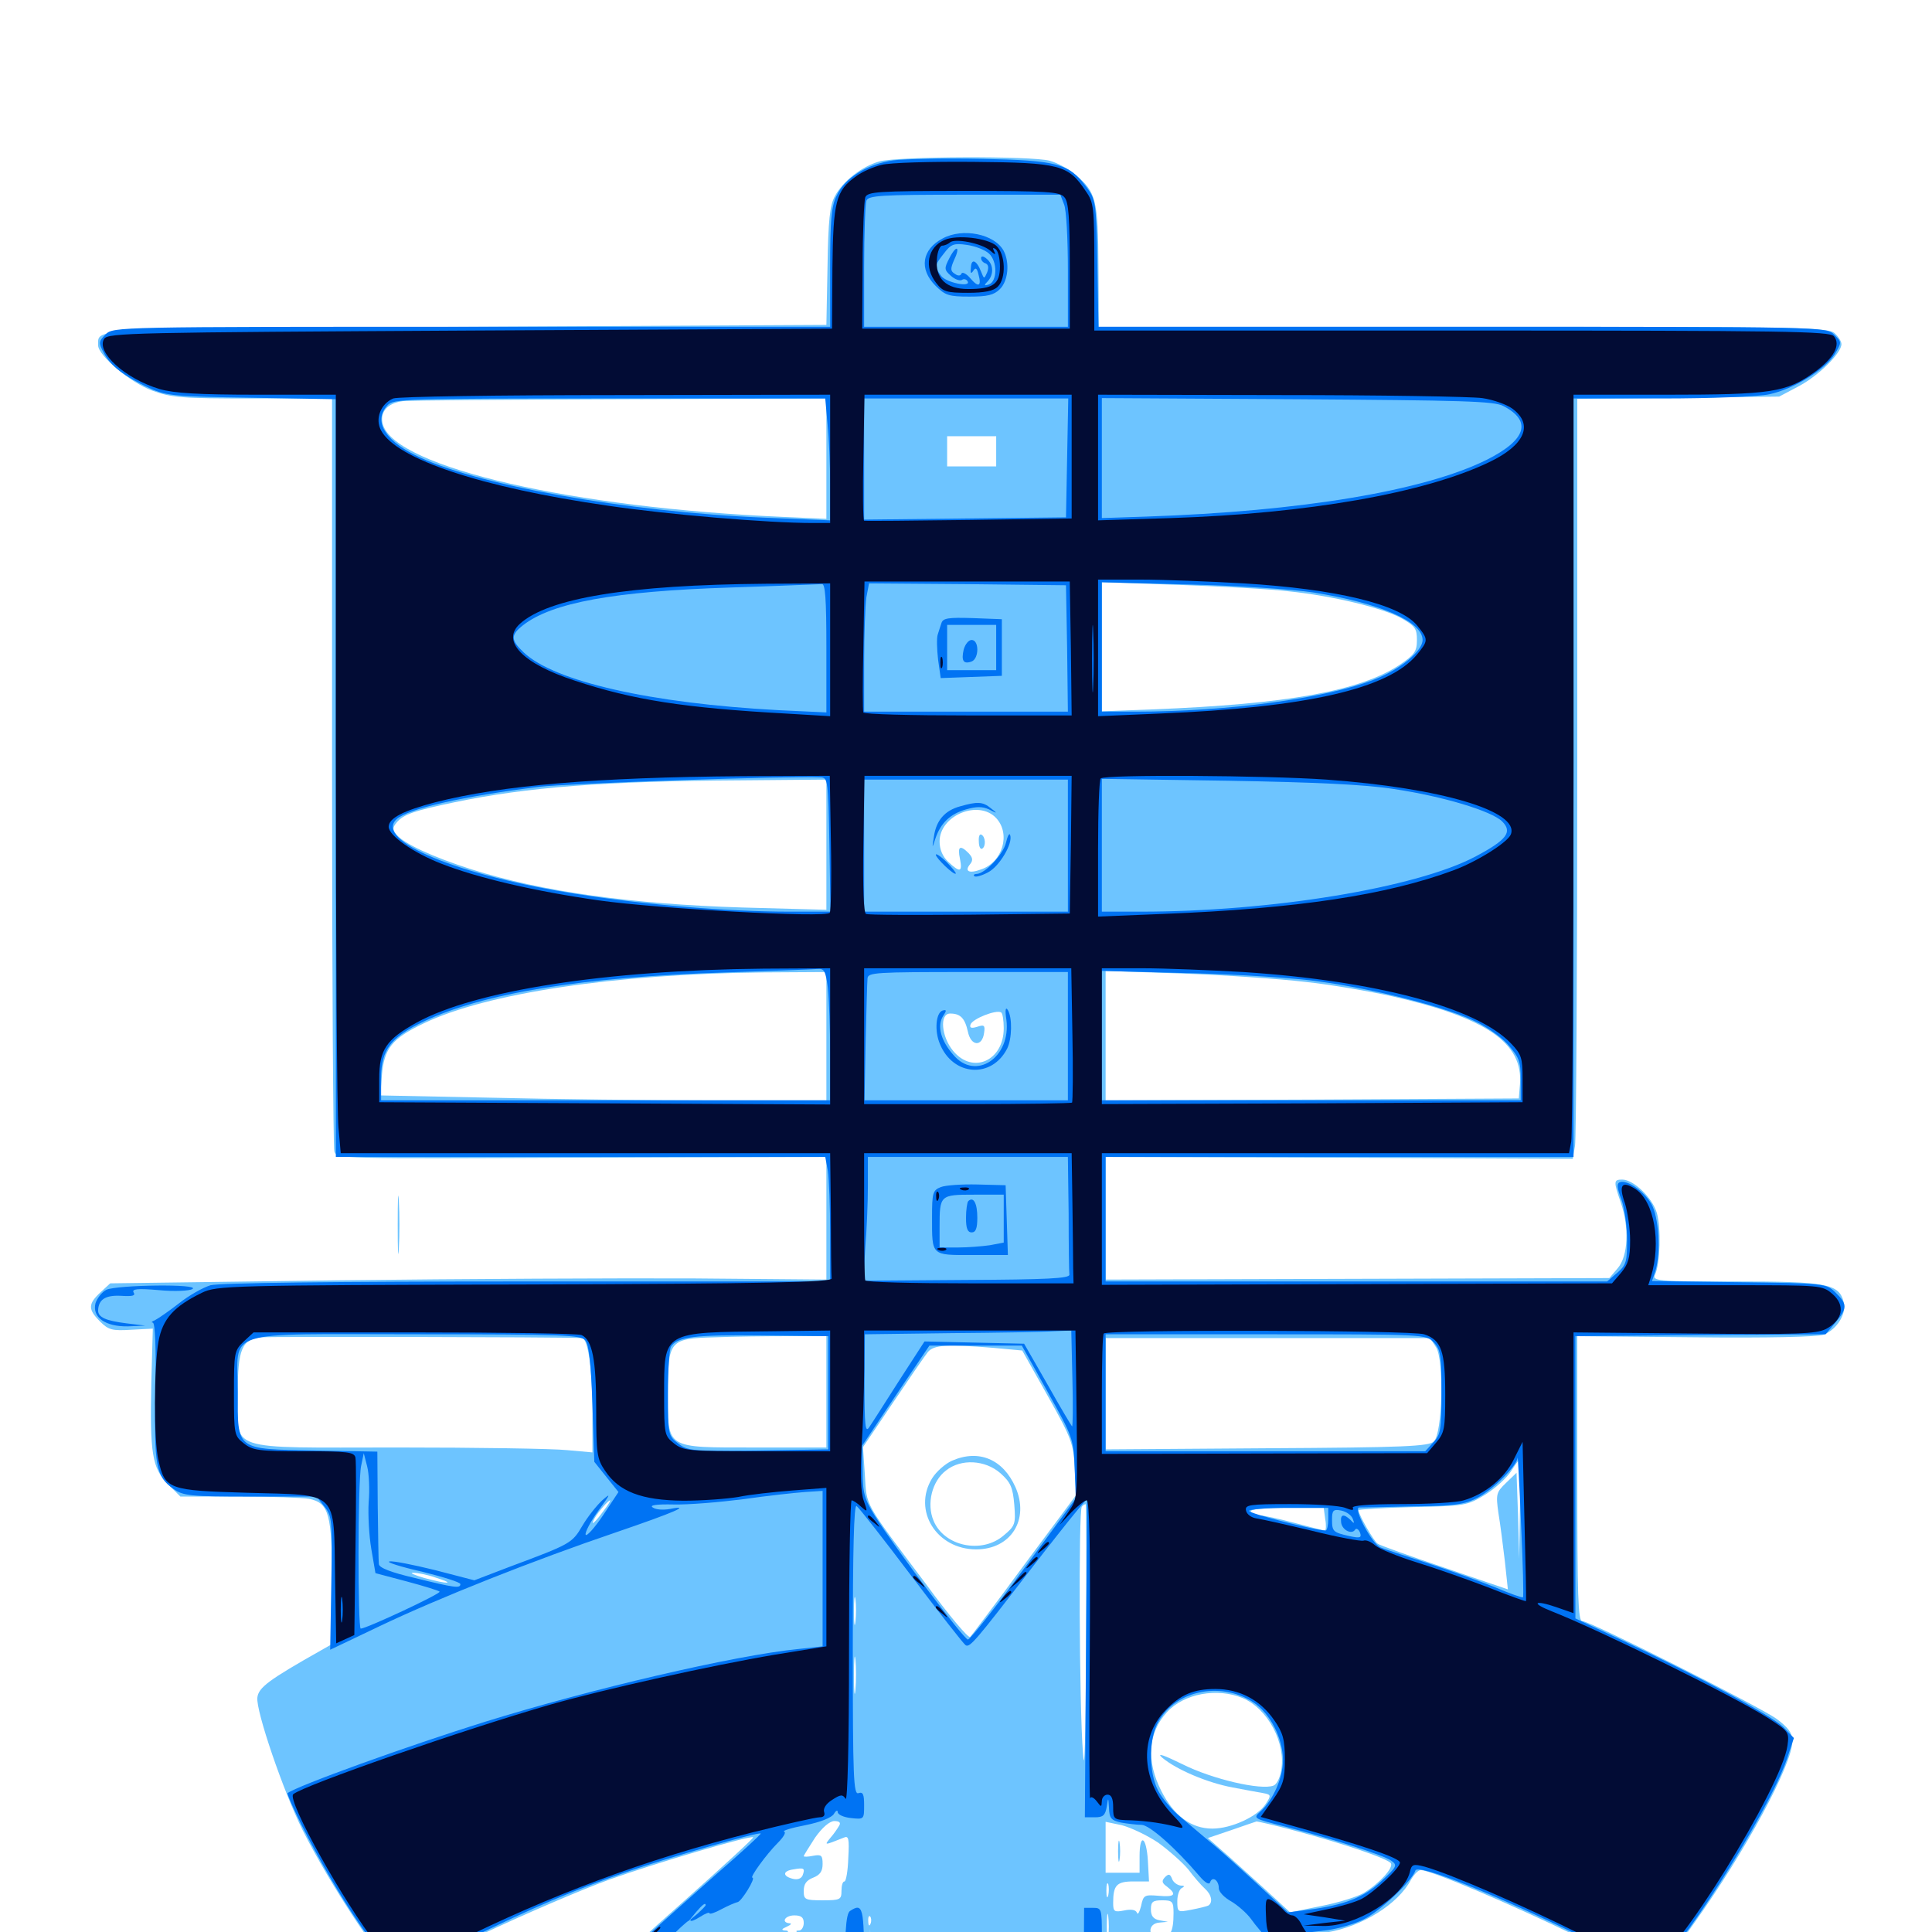 <svg xmlns="http://www.w3.org/2000/svg" viewBox="0 -1000 1000 1000">
	<path fill="#6dc4ff" d="M455.078 -916.406C446.094 -913.867 436.328 -906.25 432.227 -898.633C429.492 -893.75 428.711 -886.133 428.32 -862.109L427.734 -831.836L241.211 -830.859C42.773 -829.883 50.977 -830.273 50.781 -821.289C50.781 -816.016 67.188 -802.148 78.711 -797.852C88.867 -794.141 93.945 -793.75 130.859 -793.75H171.875V-600.977C171.875 -494.727 172.461 -406.25 173.047 -404.102C174.023 -400.195 175.391 -400.195 300.977 -400.781L427.734 -401.172V-369.531V-337.695L359.961 -338.281C322.461 -338.477 239.062 -338.086 174.414 -337.305L57.031 -335.742L51.953 -331.055C45.508 -325 45.508 -322.266 51.758 -316.016C56.25 -311.523 58.203 -311.133 67.969 -311.719L79.102 -312.305L78.32 -284.375C77.539 -247.852 78.711 -240.039 86.914 -231.836L93.359 -225.391H123.633C140.234 -225.391 156.641 -224.805 159.961 -224.219C170.312 -222.07 171.875 -216.406 171.875 -180.469V-149.023L166.016 -145.703C139.062 -130.469 133.789 -126.562 133.203 -121.289C132.422 -114.453 146.68 -72.656 156.641 -52.734C170.898 -24.414 197.07 15.234 204.102 19.336C206.25 20.508 219.531 15.234 248.633 1.562C271.289 -9.18 301.367 -22.07 315.43 -27.148C339.453 -35.742 388.672 -50.195 389.844 -49.023C390.234 -48.633 374.219 -33.984 354.492 -16.406C334.57 1.172 318.359 16.211 318.359 17.188C318.359 17.969 344.727 18.75 376.953 18.75H435.547V25.391C435.547 28.906 436.133 35.938 436.719 41.016C437.891 49.219 438.477 50 443.555 50H449.023L449.805 24.023L450.391 -1.758L450.781 24.023L451.172 50H511.719H572.266V34.375V18.75H630.469C662.5 18.75 689.453 18.164 690.039 17.578C690.82 16.797 688.672 12.891 685.352 8.789L679.492 1.367L686.914 0.195C705.273 -2.93 723.633 -14.453 730.273 -26.953C731.836 -29.688 733.984 -32.031 735.352 -32.031C740.625 -32.031 781.25 -14.844 816.992 2.539C861.914 24.414 855.664 25.195 876.953 -4.688C903.32 -41.602 927.734 -86.719 927.734 -98.828C927.734 -102.93 925.781 -105.664 919.531 -110.352C910.156 -116.992 823.047 -160.938 818.945 -160.938C816.797 -160.938 816.406 -174.219 816.406 -234.766V-308.398L877.539 -307.812C914.844 -307.422 940.82 -308.008 943.945 -309.18C950.781 -311.914 955.859 -319.922 954.297 -325.977C951.953 -335.547 945.508 -336.719 898.242 -336.719C857.812 -336.719 855.078 -336.914 856.641 -340.234C859.375 -346.094 859.766 -364.453 857.617 -372.07C855.273 -380.078 845.508 -389.453 839.648 -389.453C835.156 -389.453 835.156 -388.477 838.867 -377.734C843.359 -364.844 842.773 -349.805 837.305 -343.555L833.008 -338.477L702.539 -338.086L572.266 -337.695V-369.531V-401.172L693.164 -400.781L814.062 -400.195L815.234 -407.031C815.82 -410.742 816.406 -499.219 816.406 -603.711V-793.555L868.75 -794.141L920.898 -794.727L930.859 -800C941.016 -805.273 953.125 -817.188 953.125 -821.875C953.125 -823.242 951.562 -825.781 949.609 -827.539C946.289 -830.664 930.078 -830.859 757.422 -830.859H568.75L568.555 -862.109C568.359 -896.484 567.383 -900.586 556.641 -909.57C553.32 -912.5 547.461 -915.625 543.359 -916.797C534.18 -919.336 464.258 -919.141 455.078 -916.406ZM427.734 -762.695V-731.445L405.859 -732.422C296.484 -737.109 205.273 -758.008 198.242 -780.078C196.289 -786.523 200.391 -791.406 208.594 -792.383C212.5 -792.773 263.477 -793.164 321.875 -793.359L427.734 -793.75ZM515.625 -766.406V-758.594H502.93H490.234V-766.406V-774.219H502.93H515.625ZM666.992 -693.945C689.648 -691.602 715.82 -685.352 725.586 -679.883C732.422 -675.977 733.398 -674.609 733.398 -668.75C733.398 -662.891 732.227 -661.133 724.414 -655.859C704.102 -642.383 666.406 -635.547 596.289 -632.812L570.312 -631.836V-665.234V-698.633L609.961 -697.266C631.641 -696.484 657.422 -695.117 666.992 -693.945ZM427.734 -562.891V-529.102L384.375 -530.273C326.758 -532.031 280.469 -538.477 244.141 -550C223.828 -556.445 209.18 -563.281 205.273 -567.969C203.125 -570.508 203.125 -571.68 205.273 -574.219C208.789 -578.516 214.648 -580.469 235.352 -584.766C272.852 -592.578 313.086 -595.703 383.398 -596.094L427.734 -596.484ZM515.625 -576.562C523.242 -568.359 518.945 -553.711 507.812 -550C501.562 -547.656 499.023 -549.023 502.148 -552.734C503.711 -554.688 503.516 -556.055 501.367 -558.398C496.875 -562.891 495.508 -561.914 496.875 -555.469C498.242 -548.438 496.875 -548.242 490.82 -553.906C487.891 -556.641 486.328 -560.352 486.328 -564.453C486.328 -577.93 506.445 -586.328 515.625 -576.562ZM427.734 -463.672V-430.469H369.727C337.695 -430.469 285.742 -431.055 254.102 -431.836L196.875 -433.008L197.656 -443.359C198.828 -457.422 202.93 -462.5 219.336 -470.312C251.758 -485.938 318.359 -495.898 395.117 -496.68L427.734 -496.875ZM675.391 -491.797C688.477 -490.43 708.789 -486.914 720.312 -484.375C769.531 -473.242 788.477 -460.156 786.719 -438.672L786.133 -431.445L679.297 -430.859L572.266 -430.469V-463.867V-497.461L611.914 -496.094C633.594 -495.312 662.109 -493.359 675.391 -491.797ZM519.531 -467.773C519.531 -450.977 503.516 -443.75 493.359 -456.055C487.305 -463.281 486.133 -475.391 491.797 -475.391C497.07 -475.391 499.414 -473.047 500.977 -466.016C502.539 -458.398 508.398 -458.008 509.375 -465.43C509.961 -469.336 509.375 -469.727 505.859 -468.555C502.734 -467.578 501.758 -467.969 502.344 -469.727C503.32 -472.656 515.625 -477.539 518.164 -475.977C518.945 -475.586 519.531 -471.875 519.531 -467.773ZM301.172 -307.422C304.297 -307.422 306.641 -291.406 306.641 -270.508V-248.242L293.555 -249.414C286.133 -250.195 246.68 -250.781 205.664 -250.781C115.625 -250.781 123.047 -248.242 123.047 -278.711C123.047 -301.758 125.195 -306.836 135.352 -307.812C139.844 -308.203 286.523 -308.008 301.172 -307.422ZM427.734 -279.688V-250.781H391.016C344.141 -250.781 345.703 -249.805 345.703 -278.906C345.703 -306.25 346.484 -307.227 370.117 -307.812C379.883 -308.203 396.68 -308.398 407.812 -308.398H427.734ZM511.328 -308.008C515.234 -308.398 511.914 -308.789 503.906 -308.789C495.898 -308.789 492.578 -308.398 496.68 -308.008C500.586 -307.617 507.227 -307.617 511.328 -308.008ZM743.359 -302.539C747.461 -296.094 746.68 -258.398 742.188 -253.906C739.648 -251.367 726.758 -250.781 655.664 -250.391L572.266 -249.805V-278.711V-307.422H656.25H740.234ZM514.258 -302.344L529.102 -300.977L542.383 -277.344C554.688 -255.469 555.664 -252.734 556.25 -240.039L557.031 -226.172L530.273 -190.234C515.625 -170.312 502.93 -153.516 502.148 -152.734C501.367 -151.758 491.016 -164.062 479.297 -180.078C447.07 -223.047 448.633 -219.922 447.656 -236.523L446.68 -250.977L462.109 -273.828C470.508 -286.328 478.711 -298.242 480.273 -300.195C483.398 -303.906 490.039 -304.297 514.258 -302.344ZM786.719 -219.141L786.328 -193.164L785.742 -215.43L784.961 -237.695L779.492 -232.422C774.414 -227.539 774.219 -226.562 775.586 -216.797C776.562 -211.133 777.93 -200 778.906 -191.992L780.469 -177.344L747.852 -188.477C729.883 -194.531 714.062 -200.195 713.086 -200.977C711.133 -202.148 703.125 -216.211 703.125 -218.359C703.125 -218.75 715.625 -219.531 731.055 -219.922C758.398 -220.508 759.375 -220.703 768.75 -226.367C774.023 -229.688 780.078 -235.156 782.227 -238.672C784.375 -241.992 786.328 -244.727 786.719 -244.922C786.914 -244.922 786.914 -233.203 786.719 -219.141ZM312.109 -217.578C307.812 -211.719 305.273 -209.57 307.812 -214.258C309.57 -217.383 314.844 -223.438 315.82 -223.438C316.211 -223.438 314.648 -220.898 312.109 -217.578ZM373.633 -220.117C374.805 -220.703 373.828 -221.094 371.094 -221.094C368.359 -221.094 367.383 -220.703 368.75 -220.117C369.922 -219.727 372.266 -219.727 373.633 -220.117ZM562.109 -147.852C561.914 -98.828 561.328 -80.273 560.547 -92.578C558.594 -116.406 558.203 -218.555 559.961 -220.117C560.547 -220.898 561.523 -221.484 561.914 -221.484C562.305 -221.484 562.305 -188.281 562.109 -147.852ZM685.938 -213.672C686.523 -210.547 686.328 -207.812 685.742 -207.812C685.156 -207.812 678.125 -209.57 670.117 -211.719C662.109 -213.867 653.906 -215.625 652.148 -215.625C650.195 -215.625 648.047 -216.602 647.461 -217.578C646.68 -218.75 653.32 -219.531 665.625 -219.531H685.156ZM225.586 -183.398C236.133 -180.078 232.031 -179.883 219.727 -183.203C214.453 -184.766 211.719 -185.938 213.867 -185.938C216.016 -185.938 221.289 -184.961 225.586 -183.398ZM442.773 -160.547C442.383 -157.031 441.992 -159.375 441.992 -165.82C441.992 -172.266 442.383 -175.195 442.773 -172.266C443.164 -169.336 443.164 -164.062 442.773 -160.547ZM442.773 -125.391C442.383 -120.703 441.992 -124.023 441.992 -132.617C441.992 -141.211 442.383 -144.922 442.773 -141.016C443.164 -136.914 443.164 -129.883 442.773 -125.391ZM643.164 -121.094C656.25 -115.625 665.82 -97.656 663.086 -83.398C662.5 -79.688 660.742 -76.367 659.18 -75.781C652.734 -73.242 627.539 -79.102 612.305 -86.719C602.344 -91.602 598.438 -92.969 601.562 -90.234C608.984 -83.984 625.195 -77.148 638.086 -74.805C644.336 -73.633 651.367 -72.266 653.906 -71.875C658.008 -71.094 658.008 -70.703 655.078 -66.211C650.977 -59.766 637.305 -53.516 627.539 -53.516C616.602 -53.516 607.617 -60.156 601.172 -72.852C593.164 -88.477 594.141 -103.125 604.102 -113.867C612.891 -123.438 630.078 -126.562 643.164 -121.094ZM434.375 -55.078C433.594 -53.711 431.641 -50.781 429.883 -48.828C426.562 -44.727 426.367 -44.727 436.719 -48.828C439.258 -50 439.648 -48.438 439.062 -38.086C438.867 -31.641 437.891 -26.172 437.109 -26.172C436.133 -26.172 435.547 -24.023 435.547 -21.289C435.547 -16.797 434.961 -16.406 425.781 -16.406C416.602 -16.406 416.016 -16.797 416.016 -21.289C416.016 -24.805 417.383 -26.758 420.898 -28.125C424.414 -29.492 425.781 -31.445 425.781 -35.156C425.781 -39.648 425.195 -40.234 420.898 -39.453C418.164 -38.867 416.016 -38.867 416.016 -39.258C416.016 -39.648 418.75 -43.945 421.875 -48.828C425.586 -54.102 429.492 -57.422 431.836 -57.422C434.375 -57.422 435.352 -56.641 434.375 -55.078ZM567.188 -56.055C568.164 -56.836 567.578 -57.422 565.82 -57.422C563.867 -57.422 562.5 -55.859 562.5 -54.102C562.5 -52.148 563.281 -51.367 564.062 -52.539C564.844 -53.711 566.211 -55.078 567.188 -56.055ZM599.414 -46.289C605.078 -42.188 612.109 -35.938 615.039 -32.422C617.773 -28.711 621.68 -24.219 623.633 -22.461C627.148 -19.336 627.93 -15.234 625.391 -13.672C624.609 -13.281 620.703 -12.305 616.602 -11.523C609.57 -10.156 609.375 -10.156 609.375 -16.016C609.375 -19.336 610.547 -22.461 611.914 -22.852C613.281 -23.633 613.086 -24.023 611.133 -24.023C609.375 -24.219 607.227 -25.781 606.641 -27.539C605.664 -30.078 604.883 -30.273 602.93 -28.32C601.172 -26.367 601.367 -25.391 604.102 -23.438C609.375 -19.336 608.008 -17.969 599.609 -18.75C592.383 -19.336 591.797 -19.141 590.625 -13.477C589.844 -10.352 588.867 -8.594 588.477 -9.961C587.891 -11.523 585.547 -11.914 581.836 -11.133C576.758 -10.156 576.172 -10.547 576.172 -15.039C576.172 -24.219 577.93 -26.172 586.719 -26.172H594.727L594.141 -36.914C593.359 -49.609 589.844 -51.367 589.844 -39.258V-30.664H581.055H572.266V-43.945V-57.031L580.664 -55.273C585.156 -54.102 593.555 -50.195 599.414 -46.289ZM669.922 -52.539C695.703 -45.703 718.555 -37.891 719.922 -35.547C721.289 -33.203 714.258 -25.391 706.055 -20.312C702.93 -18.359 692.969 -15.234 683.984 -13.477L667.773 -10.156L653.125 -23.633C645.117 -30.859 635.547 -39.648 631.836 -42.773L625.195 -48.633L637.305 -52.734C643.945 -55.078 649.805 -57.031 650.391 -57.227C650.977 -57.227 659.766 -55.273 669.922 -52.539ZM415.43 -29.297C414.648 -27.539 412.695 -26.953 410.352 -27.539C404.883 -28.906 405.078 -31.641 410.742 -32.422C416.211 -33.398 416.797 -33.008 415.43 -29.297ZM573.633 -18.945C573.047 -16.992 572.656 -18.164 572.656 -21.289C572.656 -24.609 573.047 -25.977 573.633 -24.805C574.023 -23.438 574.023 -20.703 573.633 -18.945ZM607.422 -9.766C607.422 0 605.664 3.125 600.391 3.125C593.945 3.125 593.75 -4.492 600.195 -4.883L604.492 -5.273L600.195 -6.055C597.07 -6.641 595.703 -8.203 595.703 -11.719C595.703 -15.625 596.68 -16.406 601.562 -16.406C606.836 -16.406 607.422 -15.82 607.422 -9.766ZM573.633 2.539C573.242 5.664 572.852 3.125 572.852 -2.734C572.852 -8.594 573.242 -11.133 573.633 -8.203C574.023 -5.078 574.023 -0.391 573.633 2.539ZM416.016 -4.688C416.016 -2.539 414.844 -0.781 413.672 -0.781C411.719 -0.781 411.719 -0.391 413.672 0.977C415.625 2.148 415.234 2.93 411.719 3.711C403.711 6.055 401.172 5.273 405.469 2.148C408.398 0 408.594 -0.781 406.25 -0.781C404.297 -0.977 404.492 -1.562 407.227 -2.734C409.375 -3.711 409.961 -4.492 408.789 -4.492C404.102 -4.883 406.25 -8.594 411.133 -8.594C414.648 -8.594 416.016 -7.617 416.016 -4.688ZM450.586 -4.297C450 -2.734 449.414 -3.32 449.414 -5.469C449.219 -7.617 449.805 -8.789 450.391 -8.008C450.977 -7.422 451.172 -5.664 450.586 -4.297ZM612.695 -2.344C613.281 -3.711 613.086 -5.469 612.5 -6.055C611.914 -6.836 611.328 -5.664 611.523 -3.516C611.523 -1.367 612.109 -0.781 612.695 -2.344ZM590.82 -2.93C589.258 -5.078 585.742 -5.078 582.422 -2.93C580.664 -1.953 581.836 -1.367 585.938 -1.172C589.258 -1.172 591.406 -1.953 590.82 -2.93ZM588.477 2.539C589.648 1.953 588.281 1.562 584.961 1.562C581.836 1.562 580.664 1.953 582.617 2.539C584.375 2.93 587.109 2.93 588.477 2.539ZM506.641 -564.453C506.641 -561.914 507.422 -560.156 508.398 -560.742C510.352 -561.914 510.156 -566.797 508.008 -567.969C507.031 -568.555 506.445 -566.992 506.641 -564.453ZM492.773 -243.945C489.258 -242.383 484.57 -238.281 482.422 -234.766C472.266 -218.164 484.766 -198.047 505.273 -198.047C523.242 -198.047 533.008 -213.477 525.586 -230.273C519.141 -244.727 506.641 -250 492.773 -243.945ZM517.773 -237.5C523.047 -232.812 524.219 -230.273 525 -221.094C525.781 -211.133 525.391 -210.156 519.531 -205.273C508.203 -195.508 488.672 -199.609 483.203 -212.891C479.492 -221.68 482.422 -233.398 489.648 -238.867C497.461 -245.117 509.961 -244.336 517.773 -237.5ZM578.711 -41.797C578.711 -36.914 579.102 -34.961 579.492 -37.5C579.883 -39.844 579.883 -43.75 579.492 -46.289C579.102 -48.633 578.711 -46.68 578.711 -41.797ZM205.859 -366.016C205.859 -352.539 206.055 -347.07 206.445 -353.906C206.836 -360.547 206.836 -371.484 206.445 -378.32C206.055 -384.961 205.859 -379.492 205.859 -366.016Z"/>
	<path fill="#0073f3" d="M462.305 -916.992C448.828 -915.039 437.305 -908.008 433.008 -898.633C430.273 -893.164 429.688 -885.547 429.688 -861.328V-830.859H244.141C60.742 -830.859 58.594 -830.859 54.688 -826.953C50.977 -823.242 50.977 -822.461 53.711 -817.383C57.031 -810.742 64.453 -805.078 77.539 -799.023C86.133 -795.117 90.625 -794.727 130.273 -794.141L173.828 -793.359V-597.266V-401.172H300.586H427.148L428.516 -393.945C429.102 -389.844 429.688 -375.391 429.688 -361.719V-336.719H273.047C171.484 -336.719 113.672 -335.938 108.984 -334.766C105.078 -333.594 97.461 -329.297 92.383 -325.195C87.109 -321.094 81.641 -317.383 80.078 -316.602C78.516 -316.016 78.125 -315.43 79.102 -315.43C80.273 -315.234 80.859 -302.539 80.469 -279.883C79.688 -241.211 80.664 -235.742 89.844 -229.297C94.727 -225.781 98.633 -225.391 129.492 -225.391H163.867L167.969 -220.117C171.875 -215.234 172.07 -213.086 171.484 -180.469L170.898 -146.094L196.289 -158.203C227.344 -173.047 276.758 -192.578 318.75 -206.836C349.609 -217.383 358.398 -221.289 346.68 -218.945C343.359 -218.359 339.453 -218.555 337.891 -219.727C335.938 -220.898 339.648 -221.484 348.633 -221.289C356.25 -221.094 372.461 -222.461 384.766 -224.023C397.07 -225.781 411.328 -227.344 416.602 -227.734L425.781 -228.32V-188.086V-147.852L413.281 -146.484C379.883 -143.164 305.859 -125.781 250.977 -108.789C210.938 -96.289 154.102 -75.781 148.828 -71.875C148.438 -71.68 151.758 -64.062 156.25 -55.078C175.195 -17.578 199.023 17.383 206.445 18.359C208.789 18.75 224.414 12.305 241.602 4.102C277.344 -13.281 295.508 -21.094 324.219 -31.055C345.117 -38.281 392.773 -51.953 393.75 -50.977C394.141 -50.781 383.594 -41.016 370.508 -29.688C357.422 -18.164 340.625 -3.125 333.008 3.906L319.336 16.602L373.047 16.406C402.539 16.211 421.875 15.625 416.016 14.844C410.156 14.062 407.617 13.477 410.547 13.281C417.969 12.695 421.875 10.938 421.875 7.812C421.875 5.664 419.922 5.273 413.672 6.25C401.562 7.812 400.391 8.398 401.562 11.914C402.539 14.453 398.633 14.844 370.312 14.844C339.844 14.844 337.891 14.648 339.648 11.523C341.992 7.227 357.422 -8.008 357.422 -6.055C357.422 -5.273 359.57 -6.055 362.305 -7.812C365.039 -9.57 367.188 -10.352 367.188 -9.766C367.188 -8.984 370.117 -9.961 373.633 -11.914C376.953 -13.672 380.664 -15.234 381.641 -15.43C383.594 -15.43 391.406 -28.125 389.453 -28.125C387.891 -28.125 396.68 -40.234 402.539 -46.094C405.469 -49.023 407.031 -51.562 405.859 -51.953C404.688 -52.344 409.57 -53.906 416.797 -55.273C424.609 -56.836 430.469 -59.18 431.641 -61.133C432.617 -62.891 433.594 -63.281 433.594 -62.109C433.594 -60.742 436.719 -59.375 440.43 -58.984C447.266 -58.203 447.266 -58.398 447.266 -65.625C447.266 -71.289 446.68 -72.656 444.336 -71.875C441.797 -70.898 441.406 -79.883 441.406 -146.289C441.406 -198.242 441.992 -221.289 443.359 -220.508C444.531 -219.727 457.227 -203.516 471.68 -184.375C486.133 -165.234 498.828 -149.023 499.805 -148.438C501.953 -147.07 505.078 -150.781 532.422 -186.328C542.773 -199.805 553.906 -213.867 557.031 -217.578L562.695 -224.414L562.109 -141.797L561.523 -59.375H566.797C570.898 -59.375 572.07 -60.352 572.852 -64.844C573.633 -69.922 573.633 -69.922 574.023 -64.062C574.219 -58.789 575.195 -57.812 580.273 -56.641C583.594 -56.055 588.477 -55.469 590.82 -55.469C594.922 -55.469 608.398 -43.555 620.703 -29.102C623.828 -25.391 625.977 -24.219 626.367 -25.781C627.539 -29.102 630.859 -26.758 630.859 -22.656C630.859 -20.703 633.789 -17.773 637.305 -15.82C640.625 -13.867 645.312 -9.766 647.461 -6.836C649.609 -3.711 655.078 2.734 659.766 7.812C667.578 16.406 668.555 16.797 678.711 16.797C684.57 16.797 689.453 16.211 689.453 15.234C689.258 14.453 686.719 10.742 683.398 7.031L677.539 0.195L687.305 -0.977C692.578 -1.758 700.977 -4.102 705.664 -6.445C714.062 -10.547 730.859 -26.367 732.617 -31.836C733.984 -35.547 774.609 -19.141 818.359 2.344C840.82 13.281 853.711 18.555 856.445 17.969C866.406 15.234 915.234 -61.523 924.805 -89.258L928.516 -100.391L923.242 -105.859C917.578 -111.719 879.102 -132.422 838.867 -151.367L815.43 -162.305V-235.352V-308.398L880.273 -308.984L944.922 -309.375L950 -315.43C956.25 -322.852 956.25 -325 950 -331.055C945.117 -335.742 944.531 -335.742 900 -336.328L855.078 -336.914L856.836 -342.188C859.766 -351.562 858.594 -370.312 854.688 -376.953C850.781 -383.594 842.188 -389.453 838.477 -388.086C836.719 -387.5 836.914 -385.156 839.258 -379.102C840.82 -374.609 842.188 -365.234 842.188 -358.398C842.188 -347.07 841.797 -345.312 837.109 -341.211L831.836 -336.719H701.953H572.266V-368.945V-401.172H693.359H814.453V-597.461V-793.75H860.352C885.352 -793.75 910.352 -794.727 915.625 -795.898C928.125 -798.438 944.531 -808.594 949.609 -816.602C953.32 -822.852 953.32 -822.852 949.414 -826.758C945.312 -830.859 944.531 -830.859 757.031 -830.859H568.555L567.969 -863.672C567.383 -895.898 567.188 -896.68 562.109 -903.516C553.125 -915.43 547.07 -916.992 508.203 -917.773C489.258 -918.164 468.555 -917.773 462.305 -916.992ZM550.781 -894.141C551.953 -891.406 552.734 -875.977 552.734 -859.961V-830.859H500H447.266V-861.914C447.266 -879.102 447.852 -894.336 448.438 -896.094C449.414 -898.828 455.859 -899.219 499.219 -899.219H548.828ZM428.32 -780.664C429.102 -773.242 429.688 -759.18 429.688 -749.023V-730.664L396.289 -732.031C324.023 -734.961 244.727 -749.219 214.453 -764.648C198.633 -772.656 193.359 -782.422 200.586 -790.234C203.516 -793.555 209.766 -793.75 315.43 -793.75H427.148ZM552.344 -763.086L551.758 -732.227L499.609 -731.641L447.266 -731.055V-762.305V-793.75H500H552.93ZM778.125 -789.844C793.164 -782.031 790.039 -772.266 769.336 -761.914C736.914 -745.898 673.633 -735.352 593.359 -732.617L570.312 -731.836V-762.891V-793.945L671.484 -793.359C756.641 -792.773 773.438 -792.383 778.125 -789.844ZM427.734 -664.648V-631.25L402.93 -632.422C336.914 -635.938 286.914 -647.266 271.094 -662.305C264.258 -668.75 264.258 -671.289 270.703 -676.367C285.742 -688.086 317.773 -693.945 377.93 -695.898C402.734 -696.68 424.023 -697.656 425.391 -697.656C427.148 -698.047 427.734 -690.234 427.734 -664.648ZM552.344 -664.453L552.734 -631.641H500H447.266V-657.617C447.266 -671.68 447.852 -686.719 448.438 -690.82L449.805 -698.047L500.781 -697.656L551.758 -697.07ZM679.688 -693.359C714.062 -687.891 736.328 -678.32 736.328 -668.75C736.328 -663.086 725 -653.711 711.719 -648.438C687.305 -638.672 635.938 -631.641 587.5 -631.641H570.312V-665.039V-698.633L615.82 -697.461C640.625 -696.875 669.531 -694.922 679.688 -693.359ZM429.297 -562.891L429.883 -528.125H408.789C376.758 -528.125 334.57 -531.641 299.609 -537.109C237.305 -546.68 193.359 -564.844 205.273 -575.977C211.133 -581.445 239.844 -587.891 279.297 -592.773C294.141 -594.531 408.594 -598.438 424.805 -597.656C428.516 -597.461 428.711 -595.898 429.297 -562.891ZM552.734 -562.305V-528.125H500H447.266V-562.305V-596.484H500H552.734ZM721.484 -591.602C746.484 -587.891 772.07 -580.273 777.539 -574.805C783.008 -569.336 779.883 -565.234 763.672 -556.641C733.008 -540.43 657.812 -528.125 590.43 -528.125H570.312V-562.5V-596.875L635.352 -595.898C680.664 -595.117 706.641 -593.945 721.484 -591.602ZM428.516 -488.672C429.102 -483.008 429.688 -467.578 429.688 -454.492V-430.469H313.477H197.266V-441.992C197.266 -456.641 202.148 -463.086 219.336 -471.289C250.195 -485.938 301.172 -494.336 375.977 -496.68C399.609 -497.461 420.703 -498.242 423.047 -498.438C426.562 -498.828 427.344 -497.461 428.516 -488.672ZM552.734 -463.672V-430.469H500H447.461L448.047 -460.352C448.438 -476.562 448.828 -491.602 449.023 -493.555C449.219 -496.68 453.125 -496.875 500.977 -496.875H552.734ZM682.812 -491.992C710.156 -488.281 746.094 -479.297 761.523 -472.266C768.359 -469.336 776.562 -463.672 780.273 -459.57C786.328 -452.734 787.109 -450.781 787.109 -441.211V-430.469H678.711H570.312V-463.867V-497.461L615.82 -496.289C640.625 -495.703 670.898 -493.75 682.812 -491.992ZM553.125 -371.875C553.125 -355.859 553.32 -341.406 553.516 -340.234C553.711 -338.281 541.602 -337.695 500.195 -337.5L446.875 -337.109L447.852 -354.102C448.633 -363.281 449.219 -377.734 449.219 -386.133V-401.172H500.977H552.734ZM555.078 -286.133C555.469 -272.266 555.273 -261.133 554.883 -261.719C554.492 -262.109 548.633 -271.875 542.188 -283.398L530.078 -304.492L504.297 -305.078L478.516 -305.664L465.234 -285.156C458.008 -273.828 451.172 -263.086 449.805 -261.133C447.852 -258.203 447.461 -262.5 447.461 -283.398L447.656 -309.375L491.992 -309.961C516.211 -310.156 540.234 -310.547 545.312 -310.938L554.492 -311.328ZM302.93 -306.25C304.883 -303.906 305.859 -294.336 306.641 -273.242L307.617 -243.359L313.867 -235.547L320.117 -227.734L312.109 -215.625C307.617 -208.984 303.516 -204.492 303.125 -205.664C302.734 -206.836 305.664 -212.5 309.766 -218.164C316.016 -226.758 316.406 -227.539 311.719 -223.438C308.789 -220.703 304.102 -214.844 301.367 -210.156C296.094 -201.172 295.312 -200.781 263.867 -189.062L245.508 -182.031L225.195 -187.305C214.062 -190.039 203.516 -192.188 201.562 -191.797C199.805 -191.406 207.227 -189.062 218.359 -186.523C229.297 -183.789 238.281 -181.055 238.281 -180.078C238.281 -177.734 235.547 -178.125 214.844 -183.203C202.344 -186.133 196.289 -188.477 196.094 -190.43C195.898 -191.992 195.703 -205.664 195.508 -220.898L195.312 -248.633L163.281 -249.219C121.68 -250 123.047 -249.023 123.047 -279.492C123.047 -312.5 113.477 -309.375 215.625 -309.375C291.992 -309.375 300.586 -308.984 302.93 -306.25ZM428.711 -279.102V-249.805L392.383 -249.219C358.008 -248.828 355.859 -249.023 350.977 -252.93C345.898 -256.836 345.703 -257.422 345.703 -278.711C345.703 -290.82 346.484 -301.562 347.266 -302.93C350.391 -308.008 359.57 -309.18 393.555 -308.789L428.711 -308.398ZM742.188 -305.078C745.703 -301.367 746.094 -298.242 746.094 -279.297C746.094 -259.961 745.703 -257.422 741.797 -253.32L737.695 -248.828H654.883H572.266V-279.102V-309.375H655.273C738.086 -309.375 738.086 -309.375 742.188 -305.078ZM542.188 -279.688C555.273 -256.25 555.664 -255.273 556.25 -240.039L556.836 -224.414L529.883 -187.891C515.039 -167.773 502.148 -151.367 500.977 -151.367C498.828 -151.562 463.086 -199.023 452.93 -215.234C447.461 -224.023 446.484 -227.344 446.484 -238.672L446.289 -251.758L463.672 -277.734L481.055 -303.516H504.883H528.906ZM190.82 -222.461C190.43 -216.016 191.016 -205.078 192.188 -198.242L194.336 -185.742L210.547 -181.445C219.336 -179.102 226.953 -176.758 227.539 -176.172C228.516 -175.195 189.648 -157.031 186.719 -157.031C185.156 -157.031 185.156 -233.008 186.914 -241.211L188.281 -247.852L190.039 -241.016C191.016 -237.305 191.406 -228.906 190.82 -222.461ZM788.281 -173.242C788.086 -172.852 781.445 -175.195 773.633 -178.516C765.82 -181.641 750 -187.305 738.672 -191.016C727.148 -194.727 716.406 -198.242 714.648 -199.023C710.156 -200.781 700.195 -219.531 703.516 -219.727C704.883 -219.727 717.578 -219.922 731.445 -220.312C753.125 -220.508 758.008 -221.289 764.844 -224.805C772.852 -229.102 784.961 -241.016 785.547 -245.508C785.547 -246.875 786.523 -231.25 787.305 -210.938C788.281 -190.43 788.672 -173.633 788.281 -173.242ZM687.5 -213.672C687.5 -210.547 686.914 -207.812 686.133 -207.812C681.055 -207.812 646.484 -216.602 646.484 -217.969C646.484 -218.75 655.664 -219.531 666.992 -219.531H687.5ZM700.195 -213.867C701.172 -211.328 700.977 -211.133 699.023 -213.281C695.508 -216.602 693.75 -216.211 694.141 -212.305C694.336 -208.203 699.609 -205.469 701.367 -208.203C701.953 -209.18 703.125 -208.594 703.906 -206.836C704.883 -204.102 704.102 -203.711 698.633 -204.883C690.039 -206.836 689.453 -207.227 689.453 -213.477C689.453 -218.164 690.039 -218.945 694.141 -218.164C696.875 -217.578 699.414 -215.82 700.195 -213.867ZM648.633 -118.945C657.422 -113.281 664.062 -100.195 664.062 -88.867C664.062 -79.883 658.984 -68.359 652.539 -62.5C648.438 -58.789 648.438 -58.789 665.43 -54.492C690.234 -48.047 716.016 -39.844 720.117 -36.914C723.438 -34.57 723.047 -33.789 715.039 -26.367C705.859 -17.773 695.508 -13.867 677.344 -11.523L666.602 -10.156L650 -25.586C640.82 -33.984 630.078 -43.75 625.781 -47.07C621.68 -50.586 614.844 -56.25 610.742 -59.766C606.641 -63.086 601.562 -69.141 599.414 -73.242C594.727 -82.422 594.531 -98.242 598.828 -107.422C607.031 -124.609 631.25 -130.273 648.633 -118.945ZM365.234 -13.867C365.234 -13.477 363.281 -11.523 360.938 -9.375L356.445 -5.664L360.156 -10.156C363.672 -14.258 365.234 -15.43 365.234 -13.867ZM487.891 -876.562C477.148 -870.898 475.586 -860.742 484.18 -852.148C489.258 -847.07 491.211 -846.484 501.758 -846.484C511.133 -846.484 514.453 -847.266 517.578 -850.391C521.875 -854.688 522.656 -864.062 519.531 -870.117C514.844 -878.906 498.242 -882.227 487.891 -876.562ZM511.914 -868.75C516.406 -864.648 516.211 -854.102 511.719 -852.734C509.375 -851.953 509.18 -852.344 511.328 -854.492C514.453 -858.008 514.258 -863.086 510.742 -866.016C508.984 -867.578 507.812 -867.578 507.812 -866.406C507.812 -865.234 508.789 -864.062 510.156 -863.672C511.523 -863.086 511.914 -861.523 510.938 -858.984C509.375 -855.469 509.375 -855.469 507.812 -859.375C505.469 -865.43 502.734 -866.406 502.539 -861.523C502.148 -858.594 502.539 -858.008 503.711 -859.766C504.883 -861.719 505.664 -861.328 506.445 -858.008C508.203 -851.758 506.445 -850.977 502.148 -856.055C500.195 -858.398 498.047 -859.375 497.656 -858.398C497.266 -857.227 495.898 -857.031 494.336 -858.203C491.992 -859.57 491.797 -860.742 493.75 -865.234C497.266 -872.461 495.117 -873.633 491.406 -866.406C488.672 -861.133 488.672 -860.352 492.188 -857.227C494.141 -855.469 496.68 -854.492 497.852 -855.078C498.828 -855.859 500.195 -855.469 500.781 -854.492C502.93 -850.977 489.648 -853.711 487.109 -857.227C483.594 -862.109 483.594 -862.5 488.672 -868.945C492.188 -873.633 493.75 -874.219 500.391 -873.242C504.688 -872.656 509.766 -870.703 511.914 -868.75ZM487.305 -677.539C486.719 -675.977 485.938 -673.242 485.352 -671.484C484.766 -669.727 484.961 -663.867 485.547 -658.594L486.914 -649.023L502.734 -649.609L518.555 -650.195V-664.844V-679.492L503.32 -680.078C491.016 -680.469 488.086 -680.078 487.305 -677.539ZM515.625 -664.844V-653.125H502.93H490.234V-664.844V-676.562H502.93H515.625ZM498.828 -663.867C497.461 -658.008 498.633 -656.055 502.93 -657.617C506.836 -659.18 506.836 -668.75 502.93 -668.75C501.367 -668.75 499.609 -666.602 498.828 -663.867ZM496.875 -582.617C489.062 -580.469 484.57 -575.391 483.398 -566.992C482.422 -560.742 482.422 -560.547 484.18 -566.016C486.914 -574.023 491.797 -578.711 500 -581.055C505.469 -582.617 508.398 -582.617 511.914 -581.055C516.406 -578.711 516.406 -578.906 512.891 -581.641C508.594 -585.156 505.859 -585.156 496.875 -582.617ZM520.703 -563.867C519.336 -557.812 509.766 -547.656 505.469 -547.656C504.297 -547.656 503.711 -547.07 504.297 -546.484C505.078 -545.898 508.008 -546.68 511.328 -548.438C517.188 -551.367 524.414 -563.477 522.852 -567.773C522.461 -569.141 521.484 -567.188 520.703 -563.867ZM484.375 -557.617C484.375 -555.859 493.945 -546.68 494.727 -547.852C494.922 -548.242 492.773 -550.977 489.844 -553.906C486.914 -556.836 484.375 -558.398 484.375 -557.617ZM520.898 -472.266C523.438 -452.539 504.883 -440.234 493.359 -454.102C486.914 -461.523 484.961 -468.945 488.086 -474.023C490.039 -476.953 490.039 -477.539 487.891 -476.953C484.375 -475.781 483.594 -466.406 486.523 -459.57C493.359 -442.969 513.281 -441.602 521.289 -457.227C523.828 -462.305 524.023 -473.242 521.68 -477.148C520.508 -479.102 520.117 -477.344 520.898 -472.266ZM486.914 -385.547C482.812 -383.984 482.422 -382.422 482.422 -370.117C482.422 -349.805 481.836 -350.391 503.125 -350.391H521.68L521.094 -368.555L520.508 -386.523L505.859 -386.914C497.852 -387.109 489.258 -386.523 486.914 -385.547ZM519.531 -369.141V-356.836L512.305 -355.469C508.203 -354.883 500.781 -354.297 495.703 -354.297H486.328V-364.844C486.328 -381.445 486.523 -381.641 504.102 -381.641H519.531ZM501.172 -378.32C500.586 -377.734 500 -373.633 500 -369.531C500 -364.258 500.781 -362.109 502.93 -362.109C505.078 -362.109 505.859 -364.258 505.859 -369.727C505.859 -377.148 503.906 -380.859 501.172 -378.32ZM55.078 -332.422C52.734 -331.25 50.195 -327.93 49.414 -325.391C47.656 -318.164 54.492 -313.281 66.211 -313.477L75.195 -313.867L65.43 -315.039C54.688 -316.406 50.781 -318.164 50.781 -321.68C50.977 -327.344 54.492 -329.688 62.5 -329.297C68.555 -328.906 70.312 -329.297 69.141 -331.055C68.164 -332.812 71.094 -333.203 82.227 -332.227C90.43 -331.445 98.047 -331.836 99.609 -332.812C103.906 -335.547 60.742 -334.961 55.078 -332.422ZM440.039 -10.938C437.695 -9.57 437.109 1.562 437.305 32.812C437.5 49.805 437.5 50 442.383 50H447.266V18.75C447.266 -12.891 446.68 -15.234 440.039 -10.938ZM560.938 18.75L560.547 50L565.43 49.609C570.117 49.219 570.312 48.828 570.312 33.008V16.797L611.914 16.211L653.32 15.82L611.914 15.234L570.312 14.844V1.172C570.312 -11.914 570.117 -12.5 565.82 -12.5H561.133ZM567.773 32.812C567.188 34.375 566.602 33.789 566.602 31.641C566.406 29.492 566.992 28.32 567.578 29.102C568.164 29.688 568.359 31.445 567.773 32.812ZM642.188 6.055C642.578 8.789 643.75 10.352 644.727 9.766C645.703 9.18 645.703 7.031 644.531 4.883C641.797 -0.195 641.016 0.195 642.188 6.055Z"/>
	<path fill="#020c35" d="M456.25 -914.648C452.148 -913.672 446.289 -911.133 443.164 -908.789C432.617 -901.367 431.25 -895.703 430.859 -861.328L430.664 -829.883L243.359 -828.906C69.336 -827.93 55.859 -827.734 53.906 -824.609C49.609 -817.773 64.844 -803.906 82.617 -798.633C90.039 -796.484 102.734 -795.703 133.203 -795.703H173.828V-612.695C173.828 -511.914 174.414 -423.633 175.195 -416.406L176.367 -403.125H302.93H429.688L430.078 -371.875C430.078 -354.688 430.273 -339.453 430.469 -338.281C430.664 -336.328 397.461 -335.547 271.484 -335.156C118.359 -334.766 112.109 -334.57 104.492 -330.859C90.039 -323.828 84.18 -317.383 82.031 -305.664C79.688 -292.578 79.492 -254.297 82.031 -244.141C85.352 -229.102 87.305 -228.516 127.93 -227.344C175.781 -225.977 172.656 -229.102 173.438 -183.398L174.023 -149.414L178.711 -151.562L183.398 -153.711L183.984 -198.047C184.375 -222.461 184.375 -243.75 183.984 -245.508C183.398 -248.438 179.883 -248.828 157.422 -248.828C133.984 -248.828 130.859 -249.219 126.172 -252.93C121.289 -256.836 121.094 -257.422 121.094 -278.906C121.094 -300 121.289 -300.977 126.172 -305.664L131.25 -310.352H214.453C260.352 -310.352 299.219 -309.766 300.977 -308.984C306.641 -306.445 308.594 -296.094 308.594 -270.312C308.594 -247.852 308.984 -244.922 313.086 -238.867C320.312 -227.93 332.031 -223.438 353.711 -223.242C363.867 -223.242 376.562 -224.219 382.227 -225.195C387.695 -226.367 400.195 -227.734 409.961 -228.516L427.734 -229.883V-188.867V-147.852L401.172 -143.555C368.75 -138.086 313.281 -125.781 285.156 -117.773C239.648 -104.688 156.836 -75.781 151.758 -71.289C148.438 -68.164 178.32 -14.648 195.312 6.836C200.977 14.062 204.492 16.797 208.008 16.797C210.742 16.797 222.461 12.109 233.984 6.25C284.766 -19.141 333.984 -37.5 389.453 -51.562C406.641 -55.859 422.266 -59.375 424.219 -59.375C426.367 -59.375 427.148 -60.352 426.562 -62.109C425.977 -63.867 427.539 -66.406 430.664 -68.359C435.156 -71.289 436.133 -71.289 437.695 -68.945C438.672 -67.383 439.453 -97.461 439.453 -144.922C439.453 -188.086 440.039 -223.438 440.82 -223.438C441.406 -223.438 443.75 -222.07 445.703 -220.117C449.023 -217.188 449.219 -217.188 447.07 -223.242C445.508 -227.344 445.312 -237.109 445.898 -250.391C446.68 -261.914 447.266 -280.273 447.266 -291.406V-311.328H501.953H556.641L557.031 -285.547C557.812 -222.266 558.008 -225 553.125 -217.578L548.438 -210.742L554.492 -217.188C557.812 -220.508 561.328 -223.438 562.5 -223.438C563.867 -223.438 564.453 -198.828 564.062 -145.312C563.672 -102.344 563.867 -68.164 564.258 -69.141C564.453 -70.312 566.016 -69.727 567.578 -67.773C570.117 -64.453 570.117 -64.453 570.312 -67.773C570.312 -69.531 571.68 -71.094 573.242 -71.094C575.195 -71.094 576.172 -69.141 576.172 -64.648C576.172 -58.203 576.367 -58.008 585.547 -57.812C594.336 -57.422 602.148 -56.25 610.352 -54.102C613.281 -53.32 612.5 -54.883 607.031 -60.547C590.82 -77.734 589.258 -100 603.125 -114.648C610.938 -122.852 617.773 -125.781 629.102 -125.781C641.602 -125.781 652.344 -120.117 659.57 -109.57C664.062 -103.125 665.039 -99.609 665.039 -89.453C665.039 -78.906 664.258 -76.172 658.789 -68.359L652.539 -59.57L663.672 -56.445C705.469 -44.922 724.609 -38.281 724.609 -35.938C724.609 -33.008 711.328 -20.703 704.883 -17.188C701.562 -15.43 693.359 -13.086 686.719 -11.719L674.805 -9.18L685.547 -7.617L696.289 -5.859L685.547 -4.688L674.805 -3.32L684.57 -3.125C701.367 -2.539 726.367 -17.969 729.688 -30.859C730.664 -35.156 731.445 -35.352 737.5 -33.789C751.172 -29.883 788.086 -13.867 818.555 1.367C838.867 11.328 851.758 16.797 855.078 16.406C866.406 15.039 922.266 -75 925.195 -96.484C926.172 -103.516 925.781 -103.906 914.844 -110.938C896.289 -122.656 827.93 -156.25 803.125 -166.016C792.188 -170.312 794.141 -172.07 805.469 -168.164L814.453 -165.039V-237.695V-310.352L876.758 -309.766C930.859 -309.18 939.844 -309.57 945.117 -312.109C953.906 -316.797 955.273 -324.414 948.438 -330.273C943.164 -334.766 942.383 -334.766 898.047 -334.766H853.125L854.492 -339.062C859.961 -356.836 856.25 -378.125 846.484 -384.57C839.453 -389.062 837.695 -386.719 841.016 -377.344C842.383 -373.047 843.75 -364.258 843.75 -358.008C843.75 -348.828 842.773 -345.703 839.062 -341.211L834.375 -335.742L702.344 -335.352L570.312 -334.961V-369.141V-403.125H691.211H812.109L813.281 -409.18C813.867 -412.5 814.453 -500.977 814.453 -605.469V-795.703H862.891C916.602 -795.703 924.609 -796.875 939.258 -807.422C949.219 -814.648 952.93 -821.484 949.219 -825.977C947.07 -828.516 925 -828.906 756.641 -828.906H566.406V-861.914C566.406 -892.773 566.211 -895.117 561.914 -901.172C552.93 -914.648 548.633 -915.82 503.906 -916.211C481.836 -916.406 460.547 -915.82 456.25 -914.648ZM550.977 -897.852C553.125 -895.508 553.711 -886.914 553.711 -862.305V-829.883H500H446.289L446.484 -862.305C446.484 -880.078 447.266 -896.094 447.852 -897.852C449.023 -900.781 454.297 -901.172 498.633 -901.172C542.383 -901.172 548.633 -900.781 550.977 -897.852ZM429.688 -762.5V-729.297H420.508C397.852 -729.297 345.898 -733.594 314.453 -738.281C249.219 -747.656 205.273 -762.305 197.266 -777.148C193.945 -783.203 197.07 -791.016 203.516 -793.75C206.055 -794.727 257.422 -795.508 318.945 -795.508L429.688 -795.703ZM554.688 -763.672V-731.641L501.562 -730.859C472.266 -730.469 447.852 -730.273 447.266 -730.469C446.68 -730.664 446.484 -745.508 446.875 -763.281L447.461 -795.703H500.977H554.688ZM767.188 -793.945C772.852 -793.164 779.883 -790.625 782.812 -788.477C793.945 -780.273 789.258 -769.531 770.703 -760.742C737.305 -744.727 676.953 -734.18 606.055 -731.836L568.359 -730.664V-763.086V-795.703L662.695 -795.508C714.453 -795.508 761.523 -794.727 767.188 -793.945ZM554.297 -664.258L554.688 -629.688H501.172C471.68 -629.688 447.266 -630.273 446.875 -631.25C446.484 -632.031 446.484 -647.656 446.875 -665.82L447.461 -699.023H500.586H553.711ZM643.75 -698.047C691.602 -695.117 724.219 -687.305 733.398 -676.367C739.453 -668.945 739.453 -668.555 733.203 -660.938C718.359 -643.359 676.367 -633.789 600.195 -630.664L568.359 -629.297V-664.648V-700H590.43C602.344 -700 626.562 -699.023 643.75 -698.047ZM429.688 -663.672V-629.297L406.836 -630.664C354.102 -633.594 327.734 -637.695 297.656 -647.656C270.508 -656.445 259.18 -668.164 269.141 -677.148C283.789 -690.43 325.391 -697.266 396.094 -697.852L429.688 -698.047ZM565.82 -644.922C565.625 -637.109 565.234 -643.359 565.234 -658.984C565.234 -674.609 565.625 -680.859 565.82 -673.242C566.211 -665.43 566.211 -652.539 565.82 -644.922ZM430.078 -563.867C430.469 -544.727 430.078 -528.32 429.492 -527.539C427.539 -524.805 339.844 -529.688 309.766 -533.984C276.953 -538.672 247.461 -545.508 228.516 -552.93C213.867 -558.594 201.172 -567.578 201.172 -572.07C201.172 -576.562 208.984 -580.469 225.391 -584.766C259.961 -593.555 308.398 -597.656 384.18 -598.242L429.492 -598.438ZM554.297 -562.891L553.711 -527.148L501.953 -526.562C473.438 -526.367 449.414 -526.367 448.242 -526.953C447.07 -527.344 446.484 -540.43 446.875 -563.086L447.461 -598.438H501.172H554.688ZM686.523 -596.484C746.094 -592.188 786.523 -580.078 782.031 -568.164C780.469 -564.062 764.648 -554.102 752.539 -549.609C717.969 -536.719 671.484 -529.688 602.148 -526.953L568.359 -525.586V-560.742C568.359 -580.078 568.945 -596.484 569.727 -597.07C571.68 -599.219 655.859 -598.633 686.523 -596.484ZM429.688 -463.672V-428.32L313.086 -428.906L196.289 -429.492V-441.602C196.289 -456.641 199.805 -461.914 215.625 -470.703C245.703 -487.305 313.867 -497.852 395.117 -498.633L429.688 -498.828ZM555.078 -464.453C555.469 -445.508 555.273 -429.688 554.883 -429.297C554.492 -428.906 530.078 -428.516 500.586 -428.516H447.266V-463.672V-498.828H500.977H554.492ZM643.555 -496.875C712.109 -492.383 764.648 -478.516 782.227 -459.766C787.5 -454.297 788.086 -452.344 788.086 -441.602V-429.492L679.297 -428.906L570.312 -428.516V-463.672V-498.828H591.406C602.93 -498.828 626.367 -497.852 643.555 -496.875ZM555.078 -377.344C555.273 -363.086 555.469 -347.852 555.469 -343.555L555.664 -335.742H501.953C472.461 -335.742 448.047 -336.328 447.852 -337.305C447.461 -338.086 447.266 -353.125 447.266 -370.898V-403.125H500.977H554.688ZM429.688 -280.078V-248.828H391.797C356.641 -248.828 353.711 -249.023 348.828 -252.93C343.945 -256.836 343.75 -257.617 343.75 -277.93C343.75 -311.133 342.578 -310.352 399.023 -310.938L429.688 -311.328ZM737.109 -309.375C746.094 -306.445 748.047 -300.586 748.047 -278.125C748.047 -260.547 747.656 -258.398 743.359 -253.32L738.672 -247.852L654.492 -247.656L570.312 -247.461V-278.125C570.312 -294.922 570.703 -309.18 571.289 -309.766C573.438 -311.914 730.664 -311.523 737.109 -309.375ZM789.844 -171.289C789.844 -170.898 780.859 -174.219 769.922 -178.516C759.18 -182.617 742.578 -188.477 733.008 -191.406C723.633 -194.336 714.062 -198.242 711.914 -200C709.766 -201.953 707.031 -203.125 705.664 -202.539C704.492 -202.148 692.578 -204.297 679.297 -207.617C666.211 -210.742 653.125 -213.672 650.391 -214.062C647.656 -214.453 645.312 -216.211 644.922 -218.164C644.336 -221.094 646.484 -221.484 667.773 -221.484C680.664 -221.484 693.359 -220.703 696.289 -219.531C699.609 -218.164 700.977 -218.164 700.195 -219.531C699.414 -220.703 708.203 -221.484 725 -221.484C739.258 -221.484 753.906 -222.266 757.617 -223.438C768.555 -226.562 778.906 -234.961 783.594 -244.727L788.086 -253.711L789.062 -212.695C789.648 -190.234 790.039 -171.484 789.844 -171.289ZM177.148 -161.523C176.758 -158.398 176.367 -160.938 176.367 -166.797C176.367 -172.656 176.758 -175.195 177.148 -172.266C177.539 -169.141 177.539 -164.453 177.148 -161.523ZM488.867 -875.781C480.078 -872.07 478.125 -861.719 484.57 -853.516C488.086 -849.023 489.844 -848.438 500.977 -848.438C509.57 -848.438 514.258 -849.414 516.406 -851.562C520.898 -855.859 520.508 -868.555 515.625 -872.852C511.133 -876.758 495.312 -878.711 488.867 -875.781ZM512.5 -870.312C514.844 -868.164 515.625 -867.969 514.648 -869.727C513.672 -871.68 513.867 -872.07 515.234 -871.094C516.602 -870.312 517.578 -866.211 517.578 -862.109C517.578 -852.93 514.062 -850.391 501.172 -850.391C489.648 -850.391 483.984 -855.859 484.961 -866.016C485.156 -869.727 486.523 -872.852 487.695 -872.852C488.867 -872.852 490.625 -873.633 491.602 -874.414C493.945 -876.953 508.203 -874.023 512.5 -870.312ZM486.719 -657.031C486.719 -654.297 487.109 -653.32 487.695 -654.688C488.086 -655.859 488.086 -658.203 487.695 -659.57C487.109 -660.742 486.719 -659.766 486.719 -657.031ZM497.656 -384.18C496.094 -384.766 496.68 -385.352 498.828 -385.352C500.977 -385.547 502.148 -384.961 501.367 -384.375C500.781 -383.789 499.023 -383.594 497.656 -384.18ZM484.57 -380.469C484.57 -378.32 485.156 -377.734 485.742 -379.297C486.328 -380.664 486.133 -382.422 485.547 -383.008C484.961 -383.789 484.375 -382.617 484.57 -380.469ZM485.938 -352.93C484.375 -353.516 484.961 -354.102 487.109 -354.102C489.258 -354.297 490.43 -353.711 489.648 -353.125C489.062 -352.539 487.305 -352.344 485.938 -352.93ZM449.219 -214.844C449.219 -214.453 450.781 -212.891 452.734 -211.523C455.664 -208.984 455.859 -209.18 453.32 -212.305C450.781 -215.43 449.219 -216.406 449.219 -214.844ZM538.867 -198.633C536.328 -195.508 536.523 -195.312 539.648 -197.852C541.406 -199.219 542.969 -200.781 542.969 -201.172C542.969 -202.734 541.406 -201.758 538.867 -198.633ZM533.008 -190.82C530.469 -187.695 530.664 -187.5 533.789 -190.039C535.547 -191.406 537.109 -192.969 537.109 -193.359C537.109 -194.922 535.547 -193.945 533.008 -190.82ZM526.172 -182.031L522.461 -177.539L526.953 -181.25C531.055 -184.766 532.227 -186.328 530.664 -186.328C530.273 -186.328 528.32 -184.375 526.172 -182.031ZM472.656 -183.594C472.656 -183.203 474.219 -181.641 476.172 -180.273C479.102 -177.734 479.297 -177.93 476.758 -181.055C474.219 -184.18 472.656 -185.156 472.656 -183.594ZM519.336 -173.242C516.797 -170.117 516.992 -169.922 520.117 -172.461C521.875 -173.828 523.438 -175.391 523.438 -175.781C523.438 -177.344 521.875 -176.367 519.336 -173.242ZM484.375 -167.969C484.375 -167.578 485.938 -166.016 487.891 -164.648C490.82 -162.109 491.016 -162.305 488.477 -165.43C485.938 -168.555 484.375 -169.531 484.375 -167.969ZM655.273 -8.398C655.469 0 656.641 2.344 663.086 8.984C670.117 16.211 671.484 16.797 680.664 16.602C685.938 16.406 688.477 15.82 686.133 15.43C683.594 15.039 681.641 13.672 681.641 12.695C681.641 11.523 682.812 11.328 684.18 12.109C685.352 13.086 684.18 10.547 681.055 6.836C678.125 3.32 674.609 -1.758 673.438 -4.297C672.266 -6.641 670.117 -8.594 668.945 -8.594C667.578 -8.594 665.43 -9.961 664.062 -11.719C662.5 -13.281 659.961 -15.43 658.203 -16.406C655.273 -17.969 654.883 -16.992 655.273 -8.398ZM333.789 4.492L327.148 11.914L334.57 5.273C338.477 1.562 341.797 -1.758 341.797 -2.148C341.797 -3.711 340.234 -2.148 333.789 4.492ZM323.047 15.039C323.633 14.062 325.977 13.672 328.125 14.258C333.594 15.625 333.008 16.797 326.953 16.797C324.219 16.797 322.461 16.016 323.047 15.039Z"/>
</svg>